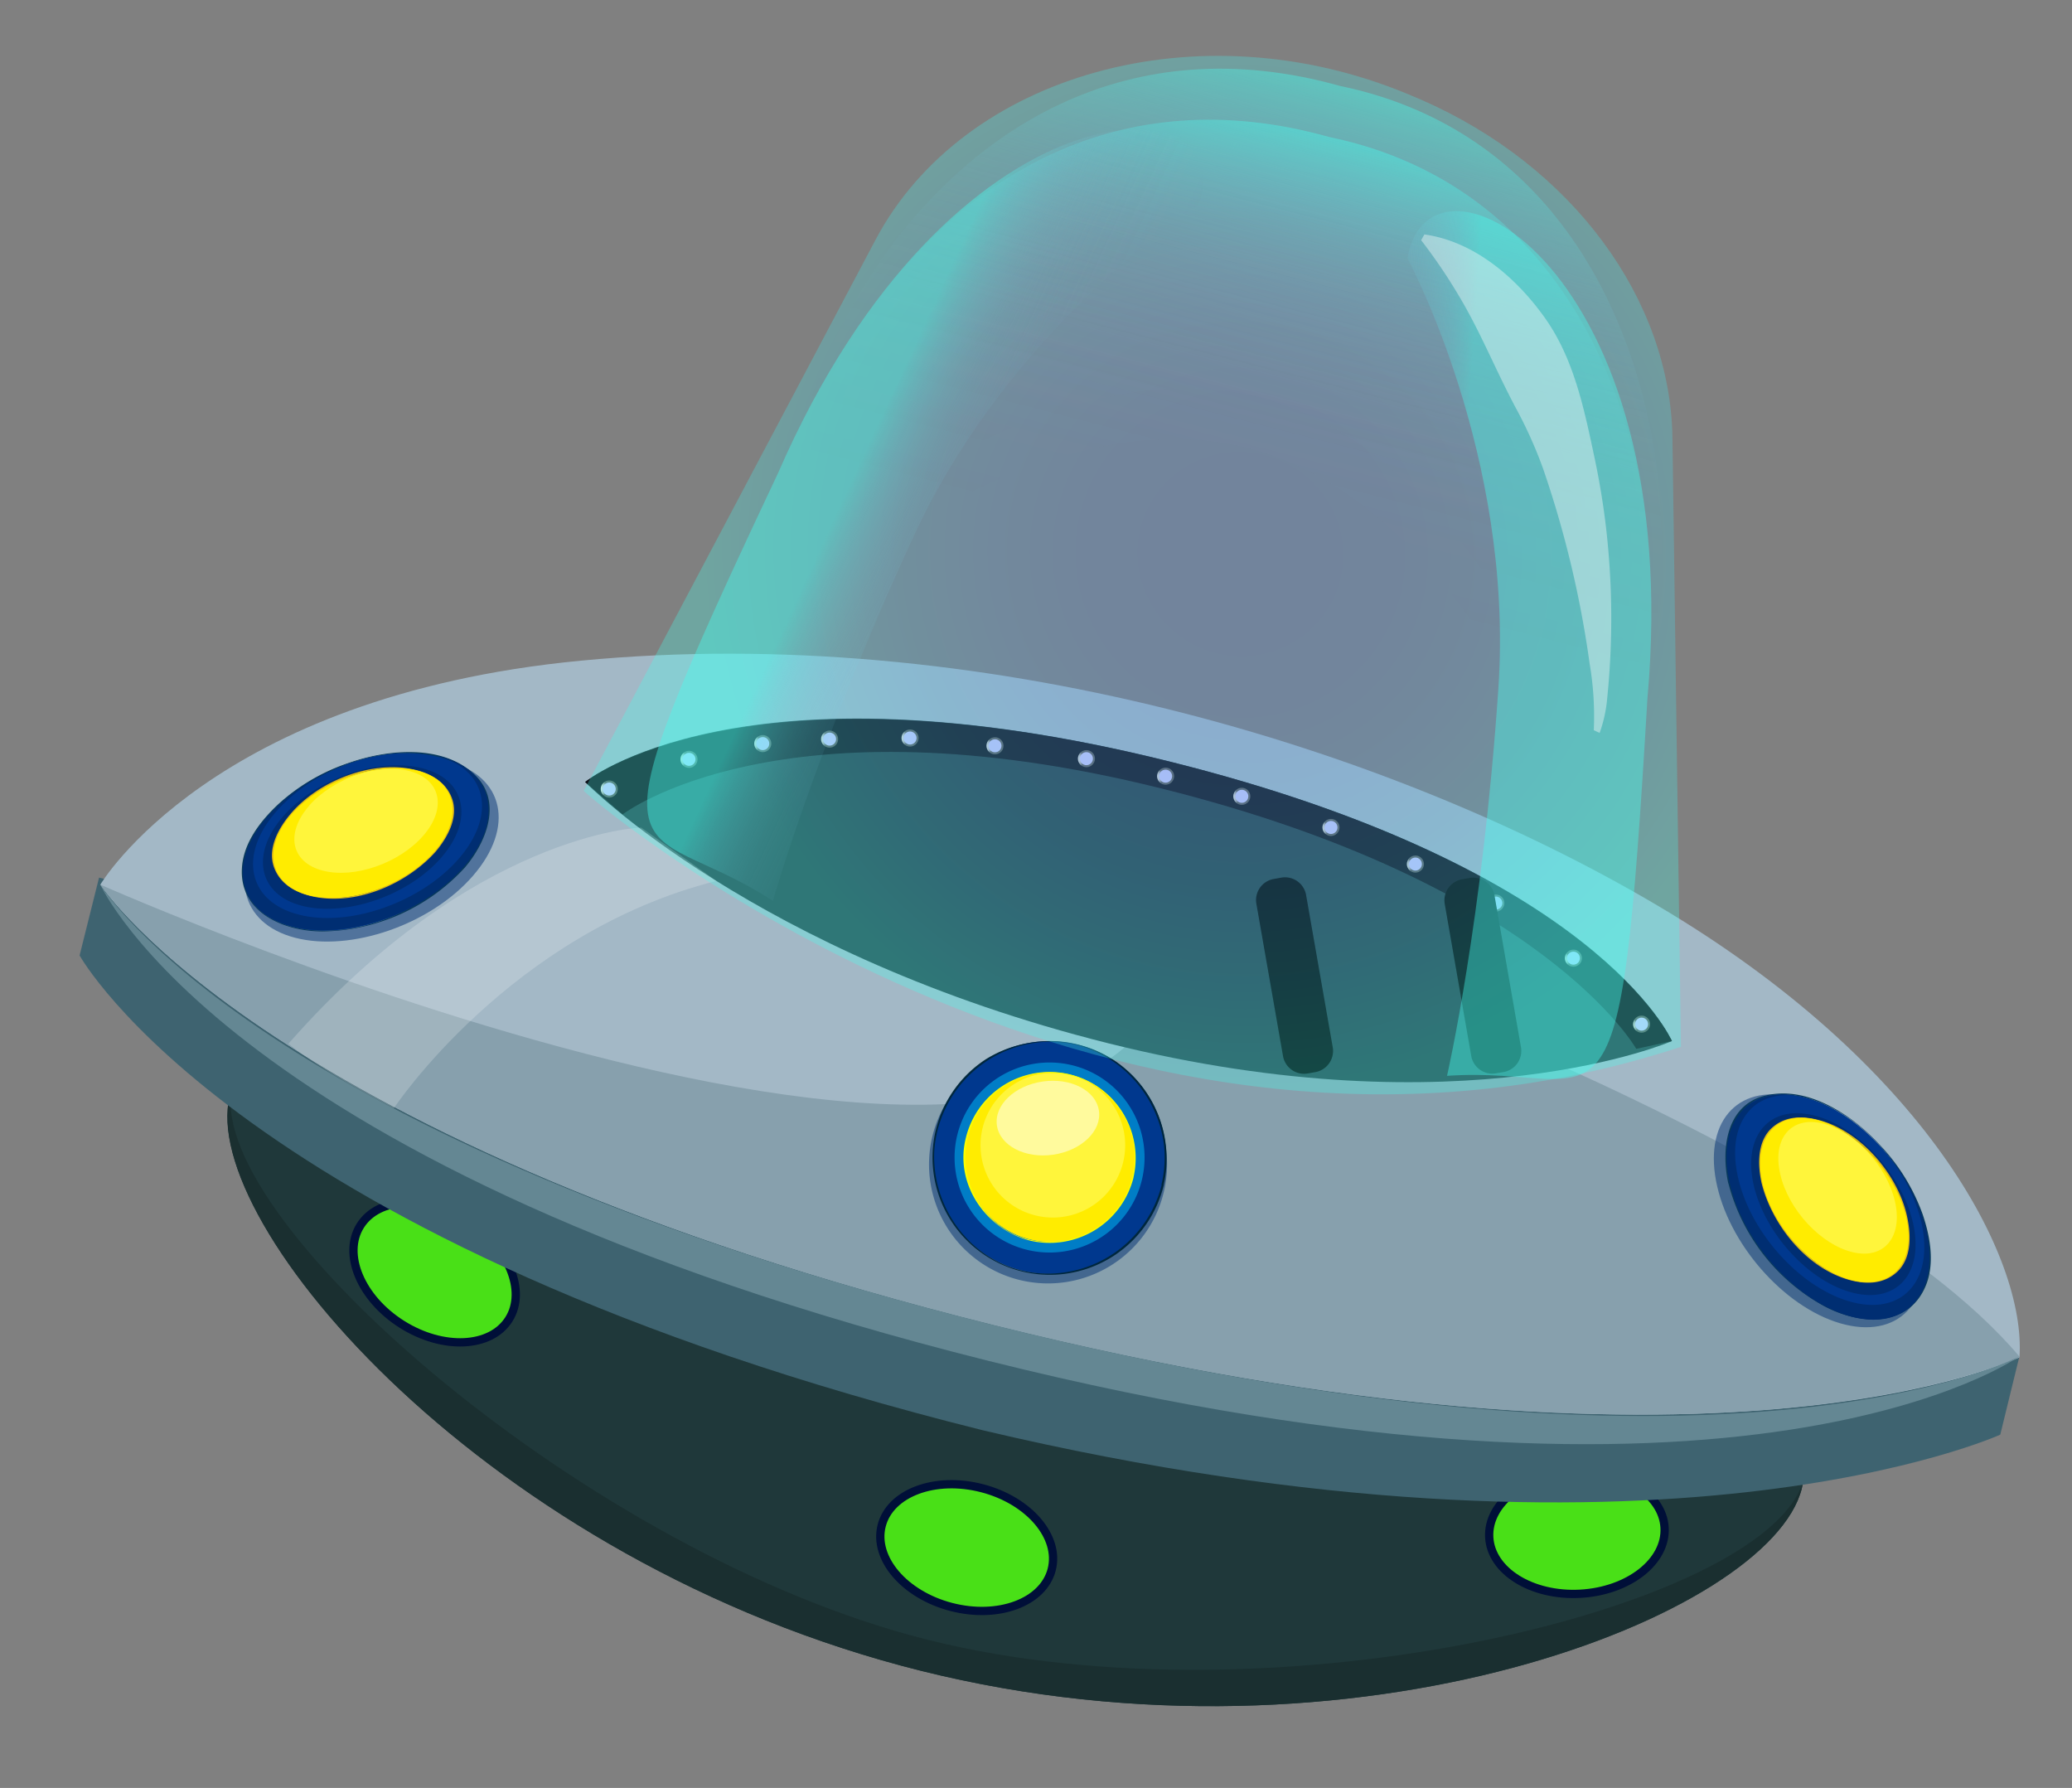 <svg xmlns="http://www.w3.org/2000/svg" xmlns:xlink="http://www.w3.org/1999/xlink" viewBox="0 0 244.94 211.33"><rect x="0" y="0" width="244.94" height="211.33" fill="#808080" stroke="none"/><defs><style>.cls-1{isolation:isolate;}.cls-2{fill:#1f383a;}.cls-3{fill:#1a2f30;}.cls-4{fill:#49e017;stroke:#000f38;stroke-width:0.98px;}.cls-10,.cls-11,.cls-12,.cls-13,.cls-14,.cls-15,.cls-16,.cls-17,.cls-18,.cls-19,.cls-20,.cls-21,.cls-22,.cls-23,.cls-4{stroke-miterlimit:10;}.cls-5{fill:#3e6370;}.cls-6{fill:#a3b8c6;}.cls-7{fill:#87a0ad;}.cls-8{fill:#264047;}.cls-9{fill:#0f1119;}.cls-10,.cls-11,.cls-12,.cls-13,.cls-14,.cls-15,.cls-16,.cls-17,.cls-18,.cls-19,.cls-20,.cls-21,.cls-22,.cls-23{fill:#cacaff;stroke-width:0.24px;}.cls-10{stroke:url(#radial-gradient);}.cls-11{stroke:url(#radial-gradient-2);}.cls-12{stroke:url(#radial-gradient-3);}.cls-13{stroke:url(#radial-gradient-4);}.cls-14{stroke:url(#radial-gradient-5);}.cls-15{stroke:url(#radial-gradient-6);}.cls-16{stroke:url(#radial-gradient-7);}.cls-17{stroke:url(#radial-gradient-8);}.cls-18{stroke:url(#radial-gradient-9);}.cls-19{stroke:url(#radial-gradient-10);}.cls-20{stroke:url(#radial-gradient-11);}.cls-21{stroke:url(#radial-gradient-12);}.cls-22{stroke:url(#radial-gradient-13);}.cls-23{stroke:url(#radial-gradient-14);}.cls-24,.cls-35{fill:#fff;}.cls-24,.cls-34{mix-blend-mode:overlay;}.cls-24{opacity:0.2;}.cls-25{fill:#648793;}.cls-26,.cls-30{mix-blend-mode:multiply;}.cls-26,.cls-34{opacity:0.5;}.cls-27{fill:#002e72;}.cls-28{fill:#00388e;}.cls-29{fill:#00273d;}.cls-31{fill:#007dc6;}.cls-32{fill:#fff53b;}.cls-33{fill:#f9ff00;}.cls-36{fill:#ffec00;}.cls-37{fill:#07395b;}.cls-38{fill:#e2ba13;}.cls-39{opacity:0.29;fill:url(#radial-gradient-15);}.cls-40,.cls-41,.cls-42,.cls-43,.cls-44{opacity:0.39;}.cls-40{fill:url(#linear-gradient);}.cls-41{fill:url(#linear-gradient-2);}.cls-42{fill:url(#linear-gradient-3);}.cls-43{fill:url(#linear-gradient-4);}</style><radialGradient id="radial-gradient" cx="213.97" cy="333.4" r="1" gradientTransform="matrix(0.99, 0.25, -0.25, 0.99, -39.55, -295.7)" gradientUnits="userSpaceOnUse"><stop offset="0" stop-color="#dedede"/><stop offset="0.27" stop-color="#dbdbdb"/><stop offset="0.44" stop-color="#d3d3d3"/><stop offset="0.58" stop-color="#c4c4c4"/><stop offset="0.71" stop-color="#afafaf"/><stop offset="0.83" stop-color="#949494"/><stop offset="0.94" stop-color="#747474"/><stop offset="1" stop-color="#5e5e5e"/></radialGradient><radialGradient id="radial-gradient-2" cx="206.14" cy="337.24" r="1" xlink:href="#radial-gradient"/><radialGradient id="radial-gradient-3" cx="198.02" cy="342.8" r="1" xlink:href="#radial-gradient"/><radialGradient id="radial-gradient-4" cx="221.34" cy="331.03" r="1" xlink:href="#radial-gradient"/><radialGradient id="radial-gradient-5" cx="230.34" cy="328.65" r="1" xlink:href="#radial-gradient"/><radialGradient id="radial-gradient-6" cx="240.09" cy="327.15" r="1" xlink:href="#radial-gradient"/><radialGradient id="radial-gradient-7" cx="250.71" cy="326.03" r="1" xlink:href="#radial-gradient"/><radialGradient id="radial-gradient-8" cx="260.08" cy="325.78" r="1" xlink:href="#radial-gradient"/><radialGradient id="radial-gradient-9" cx="269.2" cy="325.9" r="1" xlink:href="#radial-gradient"/><radialGradient id="radial-gradient-10" cx="280.08" cy="326.9" r="1" xlink:href="#radial-gradient"/><radialGradient id="radial-gradient-11" cx="290.57" cy="328.65" r="1" xlink:href="#radial-gradient"/><radialGradient id="radial-gradient-12" cx="300.69" cy="330.78" r="1" xlink:href="#radial-gradient"/><radialGradient id="radial-gradient-13" cx="310.94" cy="334.78" r="1" xlink:href="#radial-gradient"/><radialGradient id="radial-gradient-14" cx="320.44" cy="340.28" r="1" xlink:href="#radial-gradient"/><radialGradient id="radial-gradient-15" cx="151.51" cy="464.62" r="61.64" gradientTransform="matrix(1, 0.26, -0.25, 0.99, 111.27, -433.88)" gradientUnits="userSpaceOnUse"><stop offset="0.15" stop-color="#518ee0"/><stop offset="0.3" stop-color="#5192e1"/><stop offset="0.46" stop-color="#4f9fe2"/><stop offset="0.63" stop-color="#4db5e5"/><stop offset="0.8" stop-color="#4ad3e9"/><stop offset="0.98" stop-color="#46faee"/><stop offset="1" stop-color="#45ffef"/></radialGradient><linearGradient id="linear-gradient" x1="54.56" y1="457.17" x2="54.56" y2="388.53" gradientTransform="translate(202.75 -379.66) rotate(14.43)" gradientUnits="userSpaceOnUse"><stop offset="0.15" stop-color="#83c0e0" stop-opacity="0"/><stop offset="0.36" stop-color="#82c1e0" stop-opacity="0.01"/><stop offset="0.48" stop-color="#80c3e1" stop-opacity="0.04"/><stop offset="0.57" stop-color="#7dc6e1" stop-opacity="0.09"/><stop offset="0.65" stop-color="#78cbe3" stop-opacity="0.17"/><stop offset="0.73" stop-color="#72d1e4" stop-opacity="0.27"/><stop offset="0.79" stop-color="#6bd9e6" stop-opacity="0.39"/><stop offset="0.85" stop-color="#62e2e8" stop-opacity="0.54"/><stop offset="0.91" stop-color="#57eceb" stop-opacity="0.7"/><stop offset="0.97" stop-color="#4cf8ed" stop-opacity="0.89"/><stop offset="1" stop-color="#45ffef"/></linearGradient><linearGradient id="linear-gradient-2" x1="54.85" y1="463.32" x2="54.85" y2="394.68" xlink:href="#linear-gradient"/><linearGradient id="linear-gradient-3" x1="2452.13" y1="-4281.22" x2="2452.13" y2="-4349.03" gradientTransform="matrix(0.45, -0.97, 0.42, 0.2, 835.1, 3280.75)" xlink:href="#linear-gradient"/><linearGradient id="linear-gradient-4" x1="3249.55" y1="5487.11" x2="3249.55" y2="5418.94" gradientTransform="matrix(0.07, -1.06, -0.47, -0.03, 2489.74, 3706.61)" xlink:href="#linear-gradient"/></defs><g class="cls-1"><g id="Layer_1" data-name="Layer 1"><path class="cls-2" d="M213,175.93c-3.74,15-52.76,34.36-104.08,21.56s-85.49-52.92-81.75-67.92,48.37-16.77,99.69-4S216.72,160.94,213,175.93Z"/><path class="cls-3" d="M109.81,193.85c-40.15-10-85.08-49.43-82.44-64.9-.07.21-.16.41-.22.62-3.74,15,30.44,55.12,81.75,67.92S209.24,190.92,213,175.93c.05-.21.06-.43.1-.65C208.13,190.18,150.82,204.08,109.81,193.85Z"/><ellipse class="cls-4" cx="114.28" cy="182.93" rx="7.25" ry="10.38" transform="translate(-91.53 247.47) rotate(-75.42)"/><ellipse class="cls-4" cx="51.37" cy="150.41" rx="7.25" ry="10.38" transform="translate(-103.22 113.5) rotate(-57.72)"/><ellipse class="cls-4" cx="186.41" cy="181.14" rx="10.38" ry="7.25" transform="translate(-9.58 10.41) rotate(-3.12)"/><path class="cls-5" d="M236.46,169.57s-40.39,18.36-120.29-.52C28.26,147.12,9.41,112.93,9.41,112.93l2.3-9.2,227,56.64Z"/><path class="cls-6" d="M11.86,104.56S25,82.28,68.65,78.09C115.73,73.57,164.07,88.2,195.89,107s43.66,41.7,42.84,53.43c0,0-35.62,17.53-121.22-3.82S11.86,104.56,11.86,104.56Z"/><path class="cls-7" d="M238.75,160.37S203.11,178,117.51,156.63,11.86,104.56,11.86,104.56s126.27,56,127.73,3.69C139.59,108.25,216.14,133.49,238.75,160.37Z"/><path class="cls-8" d="M69.17,92.43s20,20.43,61.92,30.9,66.56-.28,66.56-.28-8.74-20.4-59.47-33.06S69.17,92.43,69.17,92.43Z"/><path class="cls-9" d="M73.6,96.26l-4.43-3.83s18.53-15,69-2.44,59.47,33.06,59.47,33.06l-4.21.92s-11-19.52-56.15-30.78S73.6,96.26,73.6,96.26Z"/><circle class="cls-10" cx="90.17" cy="87.89" r="0.89"/><circle class="cls-11" cx="81.45" cy="89.75" r="0.89"/><circle class="cls-12" cx="72.02" cy="93.26" r="0.89"/><circle class="cls-13" cx="98.07" cy="87.36" r="0.89"/><circle class="cls-14" cx="107.58" cy="87.23" r="0.89"/><circle class="cls-15" cx="117.62" cy="88.15" r="0.89"/><circle class="cls-16" cx="128.43" cy="89.67" r="0.89"/><circle class="cls-17" cx="137.79" cy="91.74" r="0.89"/><circle class="cls-18" cx="146.8" cy="94.12" r="0.89"/><circle class="cls-19" cx="157.34" cy="97.8" r="0.89"/><circle class="cls-20" cx="167.32" cy="102.13" r="0.89"/><circle class="cls-21" cx="176.83" cy="106.74" r="0.89"/><circle class="cls-22" cx="186" cy="113.25" r="0.89"/><circle class="cls-23" cx="194.06" cy="121.05" r="0.89"/><path class="cls-24" d="M75.8,97.81s-19.8.61-41.7,25.55c0,0,3.25,2.86,12.45,7.64,0,0,13.75-20.74,38.14-26.88Z"/><path d="M155.49,126.72l-.9.16a2.53,2.53,0,0,1-2.92-2.06l-3.15-18a2.53,2.53,0,0,1,2.06-2.93l.9-.16a2.53,2.53,0,0,1,2.92,2.06l3.15,18A2.54,2.54,0,0,1,155.49,126.72Z"/><path d="M177.76,126.71l-.9.15a2.53,2.53,0,0,1-2.93-2l-3.14-18a2.53,2.53,0,0,1,2.05-2.93l.91-.16a2.53,2.53,0,0,1,2.92,2.06l3.14,18A2.54,2.54,0,0,1,177.76,126.71Z"/><path class="cls-25" d="M11.86,104.56s18.4,30.3,105.65,52.07,121.19,3.69,121.19,3.69-32,23-121.88.52S11.86,104.56,11.86,104.56Z"/><g class="cls-26"><path class="cls-27" d="M137.58,140.89a14.07,14.07,0,1,1-10.42-16.95A14.07,14.07,0,0,1,137.58,140.89Z"/></g><path class="cls-28" d="M137.48,140a13.76,13.76,0,1,1-10.2-16.58A13.77,13.77,0,0,1,137.48,140Z"/><path class="cls-29" d="M137.34,140a13.88,13.88,0,0,1-15,10.45c-7.18-.81-12.28-7.45-11.89-14.51a13.87,13.87,0,0,1,12.4-12.74c7.34-.77,13.78,4.87,14.73,12a13.66,13.66,0,0,1-.28,4.81c0,.08.25.15.26.07a14,14,0,0,0-5.8-14.71,14.18,14.18,0,0,0-15.19-.19,13.86,13.86,0,1,0,21,14.9C137.63,140,137.36,139.88,137.34,140Z"/><g class="cls-30"><path class="cls-31" d="M135,139.41a11.23,11.23,0,1,1-8.32-13.52A11.23,11.23,0,0,1,135,139.41Z"/></g><path class="cls-32" d="M133.86,139.13A10,10,0,1,1,126.42,127,10,10,0,0,1,133.86,139.13Z"/><path class="cls-33" d="M133.73,139.1a10.11,10.11,0,0,1-11.61,7.5c-5.57-1-8.83-6.76-7.67-12.08a10.07,10.07,0,0,1,11.61-7.5c5.57,1,8.83,6.75,7.67,12.08,0,.08.25.15.26.08a10.18,10.18,0,0,0-19.8-4.74c-1.41,5.44,2.29,10.83,7.55,12.19A10.22,10.22,0,0,0,134,139.18C134,139.1,133.75,139,133.73,139.1Z"/><g class="cls-34"><path class="cls-35" d="M129.91,131.29c.35,2.38-2.08,4.71-5.41,5.19s-6.31-1.07-6.65-3.46,2.08-4.71,5.41-5.19S129.57,128.9,129.91,131.29Z"/></g><path class="cls-36" d="M127.26,127.28a8.55,8.55,0,1,1-1.7-.4,10,10,0,1,0,1.7.4Z"/><g class="cls-26"><path class="cls-27" d="M203,140.24c1.72,7.43,8.5,14.74,15.15,16.33s10.64-3.16,8.92-10.6-8.5-14.74-15.15-16.32S201.28,132.8,203,140.24Z"/></g><path class="cls-28" d="M204.44,139.86c1.66,7.19,8.22,14.25,14.64,15.78s10.29-3,8.63-10.24-8.23-14.25-14.65-15.78S202.77,132.67,204.44,139.86Z"/><path class="cls-37" d="M204.31,139.83a23.17,23.17,0,0,0,11.33,14.55c4,2.15,9.72,2.65,11.91-2.17,1.23-2.7.65-6-.26-8.67a23.34,23.34,0,0,0-5.14-8.29c-3.29-3.56-8.77-7.17-13.85-5.65-4.36,1.32-4.81,6.48-4,10.23,0,.08.28.13.26,0-.63-2.88-.64-6.1,1.36-8.47,2.17-2.58,5.92-2.28,8.77-1.23,6.3,2.33,11.32,8.79,12.88,15.2.69,2.84.59,6.14-1.36,8.47-2.17,2.57-5.93,2.28-8.78,1.23-6.3-2.33-11.31-8.79-12.87-15.2C204.55,139.8,204.29,139.76,204.31,139.83Z"/><path class="cls-27" d="M227.71,145.4a22.29,22.29,0,0,0-4.59-8.93,20.59,20.59,0,0,1,4,7.94c1.55,6.69-2,11-8,9.54s-12.09-8-13.64-14.7,2-10.86,7.83-9.58l-.2,0c-6.43-1.54-10.29,3-8.62,10.24s8.22,14.25,14.64,15.78S229.37,152.59,227.71,145.4Z"/><path class="cls-27" d="M207.31,140.08c1.35,5.81,6.64,11.51,11.84,12.75s8.31-2.46,7-8.27-6.64-11.52-11.83-12.75S206,134.27,207.31,140.08Z"/><path class="cls-32" d="M208.35,139.82c1.22,5.25,6,10.41,10.7,11.52s7.51-2.23,6.29-7.47-6-10.41-10.69-11.53S207.14,134.57,208.35,139.82Z"/><path class="cls-38" d="M208.23,139.78c1.21,4.91,5.18,9.95,10.16,11.44,2,.59,4.11.64,5.75-.77,1.85-1.58,1.79-4.39,1.33-6.55-1-4.89-5.3-10-10.16-11.43-2-.59-4.12-.65-5.76.76-1.84,1.58-1.78,4.4-1.32,6.55,0,.08.27.15.26.07a7.4,7.4,0,0,1,.75-5.89c1.44-2.08,4.26-2,6.4-1.27,4.7,1.59,8.41,6.44,9.58,11.15a7.3,7.3,0,0,1-.76,5.88c-1.44,2.08-4.26,2-6.4,1.27-4.7-1.59-8.41-6.44-9.57-11.14C208.46,139.77,208.21,139.71,208.23,139.78Z"/><path class="cls-36" d="M225.34,143.87c-1.21-5.25-6-10.41-10.69-11.53s-7.51,2.23-6.3,7.48,6,10.41,10.7,11.52S226.56,149.11,225.34,143.87ZM219,148c-3.75-.9-7.58-5-8.55-9.22s1.28-6.88,5-6,7.59,5,8.56,9.22S222.7,148.9,219,148Z"/><g class="cls-26"><path class="cls-27" d="M55.89,103.54c-5,5.75-14.43,9-21,7.3S26.94,103.05,32,97.3,46.38,88.27,53,90,60.91,97.78,55.89,103.54Z"/></g><path class="cls-28" d="M54.8,102.53c-4.84,5.56-13.95,8.72-20.34,7s-7.65-7.52-2.81-13.09,14-8.72,20.35-7S59.65,97,54.8,102.53Z"/><path class="cls-37" d="M54.93,102.57a23.23,23.23,0,0,1-16.83,7.52c-4.53,0-9.84-2.23-9.5-7.51.18-3,2.23-5.59,4.3-7.53a23.32,23.32,0,0,1,8.43-4.91c4.58-1.59,11.11-2.21,14.88,1.52,3.23,3.21,1.21,8-1.28,10.91,0,.06-.31,0-.25-.08,1.91-2.25,3.42-5.09,2.77-8.12-.7-3.3-4.15-4.8-7.16-5.2-6.66-.91-14.12,2.44-18.51,7.36-2,2.19-3.41,5.14-2.78,8.12.71,3.29,4.16,4.8,7.17,5.2,6.66.91,14.12-2.44,18.51-7.36C54.73,102.43,55,102.51,54.93,102.57Z"/><path class="cls-27" d="M31.65,96.49a22.28,22.28,0,0,1,8.25-5.72,20.31,20.31,0,0,0-7.24,5.14c-4.51,5.17-3.34,10.63,2.61,12.18s14.43-1.39,18.94-6.57S57.58,91,51.8,89.39l.2,0c6.4,1.66,7.65,7.52,2.8,13.09s-13.95,8.72-20.34,7S26.81,102.06,31.65,96.49Z"/><path class="cls-27" d="M52.16,101.37c-3.91,4.5-11.27,7-16.43,5.7S29.55,101,33.46,96.5s11.27-7,16.44-5.7S56.08,96.88,52.16,101.37Z"/><path class="cls-32" d="M51.36,100.65c-3.53,4.07-10.18,6.37-14.85,5.16s-5.58-5.5-2-9.56,10.19-6.37,14.86-5.15S54.9,96.59,51.36,100.65Z"/><path class="cls-38" d="M51.49,100.68c-3.37,3.76-9.25,6.35-14.34,5.32-2-.4-3.93-1.36-4.72-3.38-.89-2.25.48-4.72,1.9-6.4,3.22-3.83,9.37-6.32,14.35-5.32,2,.4,3.93,1.36,4.72,3.38.88,2.26-.49,4.72-1.91,6.4-.05.07-.31,0-.26-.06a7.4,7.4,0,0,0,2.1-5.55c-.29-2.52-2.82-3.76-5-4.13-4.89-.8-10.45,1.73-13.69,5.34a7.24,7.24,0,0,0-2.09,5.55c.29,2.52,2.82,3.76,5,4.13,4.9.81,10.46-1.74,13.69-5.34C51.29,100.56,51.54,100.63,51.49,100.68Z"/><path class="cls-36" d="M36.51,105.81c4.67,1.21,11.32-1.09,14.85-5.16s2.62-8.34-2-9.55S38,92.18,34.46,96.25,31.84,104.59,36.51,105.81Zm0-10.55c2.83-3.25,8.15-5.1,11.88-4.13s4.47,4.4,1.64,7.65-8.15,5.1-11.89,4.12S33.7,98.51,36.53,95.26Z"/><path class="cls-39" d="M69,93.48c3.43,3.23,63.12,52.13,129.71,30.25l-1-71.94c-.23-16.38-11.8-32.18-29.7-40l-1.61-.68C141.76.86,113.9,8.72,103.5,28.34Z"/><path class="cls-40" d="M186.43,88.2S173.82,53.46,149,47,96.42,64.84,96.42,64.84c-10.66-5.36,11.64-68.78,62-54.68C205.14,19.82,201.28,88.69,186.43,88.2Z"/><path class="cls-41" d="M185.19,94.23S172.57,59.49,147.71,53,95.18,70.87,95.18,70.87c-10.67-5.36,11.63-68.78,61.94-54.68C203.89,25.85,200,94.72,185.19,94.23Z"/><path class="cls-42" d="M141.72,24.13S119.54,38.39,108,63.4s-16.63,43.08-16.63,43.08c-16.3-10.6-23.3.09.62-50.59C112.43,8.94,146.88,9.36,141.72,24.13Z"/><path class="cls-43" d="M166.38,30.53S179,53.82,177.13,81.35s-6.07,45.81-6.07,45.81c19.35-1.34,20.37,11.42,23.69-44.6C199.31,31.49,168.94,15.09,166.38,30.53Z"/><g class="cls-44"><path class="cls-35" d="M188.41,86.3a37,37,0,0,0-.49-7.84,121.91,121.91,0,0,0-5.52-23.11,52.2,52.2,0,0,0-3.17-7.06c-2.39-4.46-4.18-9-6.76-13.31A64.26,64.26,0,0,0,168,28.39l.38-.68c5.93.83,10.9,5.15,14.26,9.88s4.58,10.53,5.76,16.06q.89,4.11,1.4,8.23a93.28,93.28,0,0,1,.2,20.59,16.48,16.48,0,0,1-.9,4.16l-.71-.33Z"/></g></g></g></svg>